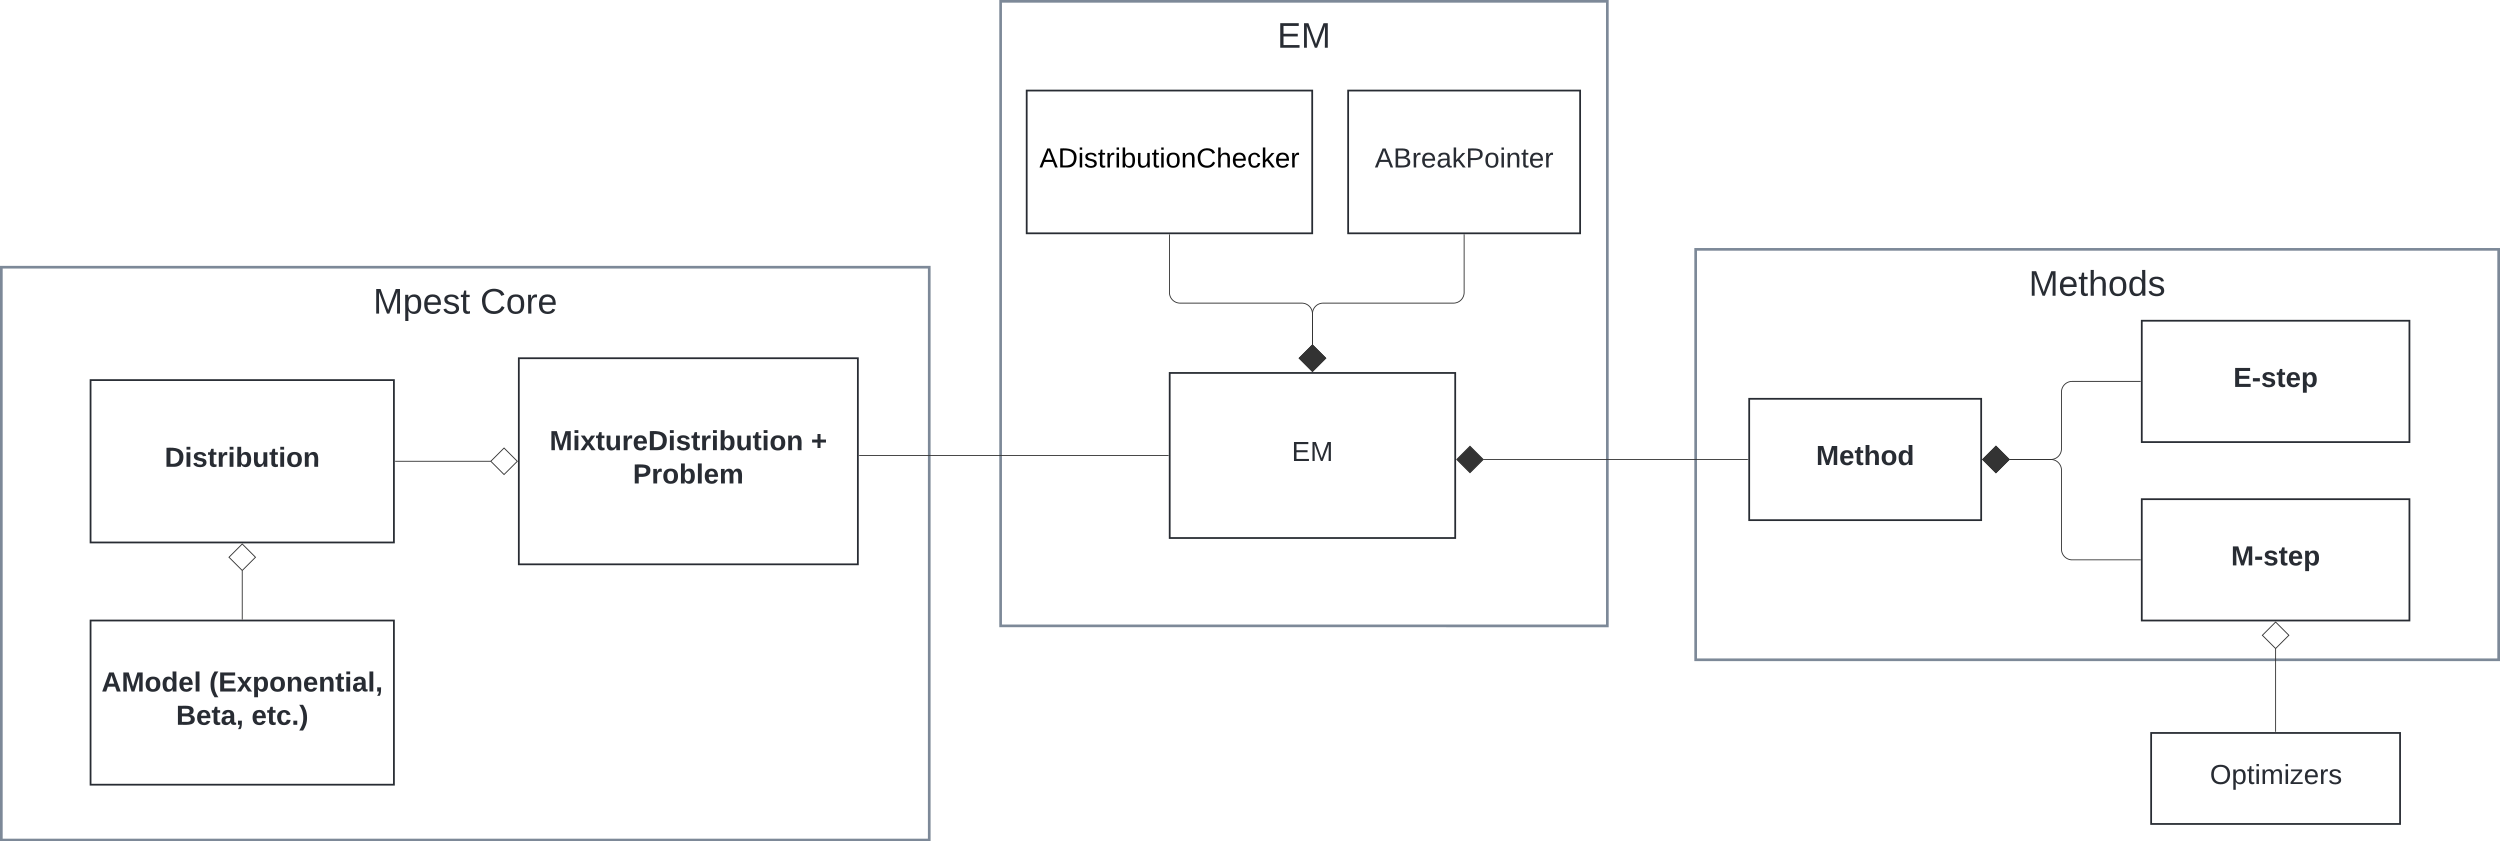 <svg xmlns="http://www.w3.org/2000/svg" xmlns:xlink="http://www.w3.org/1999/xlink" xmlns:lucid="lucid" width="2802" height="943"><g transform="translate(781.5 441.5)" lucid:page-tab-id="HWEp-vi-RSFO"><path d="M-1000-500h3500v1500h-3500z" fill="#fff"/><path d="M-780-142.02H260V500H-780z" stroke="#7d8998" stroke-width="3" fill="#fff" fill-opacity="0"/><use xlink:href="#a" transform="matrix(1,0,0,1,-780,-122.024) translate(416.833 32)"/><use xlink:href="#b" transform="matrix(1,0,0,1,-780,-122.024) translate(536.722 32)"/><path d="M1119-162.02h900v460h-900z" stroke="#7d8998" stroke-width="3" fill="#fff" fill-opacity="0"/><use xlink:href="#c" transform="matrix(1,0,0,1,1119,-142.024) translate(373.389 32)"/><path d="M340-440h680v700H340z" stroke="#7d8998" stroke-width="3" fill="#fff" fill-opacity="0"/><use xlink:href="#d" transform="matrix(1,0,0,1,340,-420) translate(310.056 32)"/><path d="M729.5-340h260v160h-260z" stroke="#282c33" stroke-width="2" fill="#fff"/><use xlink:href="#e" transform="matrix(1,0,0,1,737.5,-332) translate(21.883 78.222)"/><path d="M369.22-340h320v160h-320z" stroke="#282c33" stroke-width="2" fill="#fff"/><use xlink:href="#f" transform="matrix(1,0,0,1,377.221,-332) translate(6.253 78.222)"/><path d="M529.5-23.5h320v185h-320z" stroke="#282c33" stroke-width="2" fill="#fff"/><use xlink:href="#g" transform="matrix(1,0,0,1,537.5,-15.5) translate(128.71 90.722)"/><path d="M529.22-178.5v64.75a12 12 0 0 0 12 12H677.5a12 12 0 0 1 12 12v34.88" stroke="#333" fill="none"/><path d="M529.7-178.5h-.95v-.5h.95z" stroke="#333" stroke-width=".05" fill="#333"/><path d="M689.5-25.2l14.85-14.86L689.5-54.9l-14.85 14.84z" stroke="#333" fill="#333"/><path d="M859.5-178.5v64.75a12 12 0 0 1-12 12h-146a12 12 0 0 0-12 12v34.88" stroke="#333" fill="none"/><path d="M859.98-178.5H859v-.5h.96z" stroke="#333" stroke-width=".05" fill="#333"/><path d="M689.5-25.2l14.85-14.86L689.5-54.9l-14.85 14.84z" stroke="#333" fill="#333"/><path d="M1629.5 380h279v102h-279z" stroke="#282c33" stroke-width="2" fill="#fff"/><use xlink:href="#h" transform="matrix(1,0,0,1,1637.5,388) translate(57.852 49.222)"/><path d="M-680 253.98h340v184h-340z" stroke="#282c33" stroke-width="2" fill="#fff"/><use xlink:href="#i" transform="matrix(1,0,0,1,-672,261.976) translate(4.284 71.556)"/><use xlink:href="#j" transform="matrix(1,0,0,1,-672,261.976) translate(124.926 71.556)"/><use xlink:href="#k" transform="matrix(1,0,0,1,-672,261.976) translate(87.852 108.889)"/><use xlink:href="#l" transform="matrix(1,0,0,1,-672,261.976) translate(172.37 108.889)"/><path d="M-200-40h380v231h-380z" stroke="#282c33" stroke-width="2" fill="#fff"/><use xlink:href="#m" transform="matrix(1,0,0,1,-192,-32) translate(26.444 95.056)"/><use xlink:href="#n" transform="matrix(1,0,0,1,-192,-32) translate(319.407 95.056)"/><use xlink:href="#o" transform="matrix(1,0,0,1,-192,-32) translate(119.864 132.389)"/><path d="M528 69H181.5" stroke="#333" fill="none"/><path d="M528.5 69.47h-.5v-.94h.5zM181.5 69.47h-.5v-.94h.5z" stroke="#333" stroke-width=".05" fill="#333"/><path d="M1179 5.48h260v136h-260z" stroke="#282c33" stroke-width="2" fill="#fff"/><use xlink:href="#p" transform="matrix(1,0,0,1,1187,13.476) translate(66.907 66.222)"/><path d="M1619-82.02h300v136h-300z" stroke="#282c33" stroke-width="2" fill="#fff"/><use xlink:href="#q" transform="matrix(1,0,0,1,1627,-74.024) translate(94.599 66.222)"/><path d="M1619 117.98h300v136h-300z" stroke="#282c33" stroke-width="2" fill="#fff"/><use xlink:href="#r" transform="matrix(1,0,0,1,1627,125.976) translate(92.049 66.222)"/><path d="M1769 378.5v-93.15" stroke="#333" fill="none"/><path d="M1769.47 379h-.94v-.5h.94z" stroke="#333" stroke-width=".05" fill="#333"/><path d="M1769 255.68l-14.85 14.85 14.85 14.85 14.85-14.85z" stroke="#333" fill="#fff"/><path d="M1617.5-14.02H1541a12 12 0 0 0-12 12v63.5a12 12 0 0 1-12 12h-46.63" stroke="#333" fill="none"/><path d="M1618-13.55h-.5v-.95h.5z" stroke="#333" stroke-width=".05" fill="#333"/><path d="M1440.7 73.48l14.86 14.84 14.85-14.84-14.84-14.85z" stroke="#333" fill="#333"/><path d="M1617.5 185.98H1541a12 12 0 0 1-12-12v-88.5a12 12 0 0 0-12-12h-46.63" stroke="#333" fill="none"/><path d="M1618 186.45h-.5v-.95h.5z" stroke="#333" stroke-width=".05" fill="#333"/><path d="M1440.7 73.48l14.86 14.84 14.85-14.84-14.84-14.85z" stroke="#333" fill="#333"/><path d="M1177.5 73.48H880.88" stroke="#333" fill="none"/><path d="M1178 73.95h-.5V73h.5z" stroke="#333" stroke-width=".05" fill="#333"/><path d="M851.2 73.48l14.86 14.84 14.85-14.84-14.84-14.85z" stroke="#333" fill="#333"/><path d="M-680-15.5h340v182h-340z" stroke="#282c33" stroke-width="2" fill="#fff"/><use xlink:href="#s" transform="matrix(1,0,0,1,-672,-7.5) translate(75.019 89.222)"/><path d="M-510 252.48v-54.6" stroke="#333" fill="none"/><path d="M-509.52 252.98h-.96v-.52h.96z" stroke="#333" stroke-width=".05" fill="#333"/><path d="M-510 168.2l-14.85 14.86L-510 197.9l14.85-14.84z" stroke="#333" fill="#fff"/><path d="M-338.5 75.5h107.13" stroke="#333" fill="none"/><path d="M-338.5 75.97h-.5v-.94h.5z" stroke="#333" stroke-width=".05" fill="#333"/><path d="M-201.7 75.5l-14.86-14.85-14.85 14.85 14.84 14.85z" stroke="#333" fill="#fff"/><defs><path fill="#282c33" d="M240 0l2-218c-23 76-54 145-80 218h-23L58-218 59 0H30v-248h44l77 211c21-75 51-140 76-211h43V0h-30" id="t"/><path fill="#282c33" d="M115-194c55 1 70 41 70 98S169 2 115 4C84 4 66-9 55-30l1 105H24l-1-265h31l2 30c10-21 28-34 59-34zm-8 174c40 0 45-34 45-75s-6-73-45-74c-42 0-51 32-51 76 0 43 10 73 51 73" id="u"/><path fill="#282c33" d="M100-194c63 0 86 42 84 106H49c0 40 14 67 53 68 26 1 43-12 49-29l28 8c-11 28-37 45-77 45C44 4 14-33 15-96c1-61 26-98 85-98zm52 81c6-60-76-77-97-28-3 7-6 17-6 28h103" id="v"/><path fill="#282c33" d="M135-143c-3-34-86-38-87 0 15 53 115 12 119 90S17 21 10-45l28-5c4 36 97 45 98 0-10-56-113-15-118-90-4-57 82-63 122-42 12 7 21 19 24 35" id="w"/><path fill="#282c33" d="M59-47c-2 24 18 29 38 22v24C64 9 27 4 27-40v-127H5v-23h24l9-43h21v43h35v23H59v120" id="x"/><g id="a"><use transform="matrix(0.111,0,0,0.111,0,0)" xlink:href="#t"/><use transform="matrix(0.111,0,0,0.111,33.222,0)" xlink:href="#u"/><use transform="matrix(0.111,0,0,0.111,55.444,0)" xlink:href="#v"/><use transform="matrix(0.111,0,0,0.111,77.667,0)" xlink:href="#w"/><use transform="matrix(0.111,0,0,0.111,97.667,0)" xlink:href="#x"/></g><path fill="#282c33" d="M212-179c-10-28-35-45-73-45-59 0-87 40-87 99 0 60 29 101 89 101 43 0 62-24 78-52l27 14C228-24 195 4 139 4 59 4 22-46 18-125c-6-104 99-153 187-111 19 9 31 26 39 46" id="y"/><path fill="#282c33" d="M100-194c62-1 85 37 85 99 1 63-27 99-86 99S16-35 15-95c0-66 28-99 85-99zM99-20c44 1 53-31 53-75 0-43-8-75-51-75s-53 32-53 75 10 74 51 75" id="z"/><path fill="#282c33" d="M114-163C36-179 61-72 57 0H25l-1-190h30c1 12-1 29 2 39 6-27 23-49 58-41v29" id="A"/><g id="b"><use transform="matrix(0.111,0,0,0.111,0,0)" xlink:href="#y"/><use transform="matrix(0.111,0,0,0.111,28.778,0)" xlink:href="#z"/><use transform="matrix(0.111,0,0,0.111,51,0)" xlink:href="#A"/><use transform="matrix(0.111,0,0,0.111,64.222,0)" xlink:href="#v"/></g><path fill="#282c33" d="M106-169C34-169 62-67 57 0H25v-261h32l-1 103c12-21 28-36 61-36 89 0 53 116 60 194h-32v-121c2-32-8-49-39-48" id="B"/><path fill="#282c33" d="M85-194c31 0 48 13 60 33l-1-100h32l1 261h-30c-2-10 0-23-3-31C134-8 116 4 85 4 32 4 16-35 15-94c0-66 23-100 70-100zm9 24c-40 0-46 34-46 75 0 40 6 74 45 74 42 0 51-32 51-76 0-42-9-74-50-73" id="C"/><g id="c"><use transform="matrix(0.111,0,0,0.111,0,0)" xlink:href="#t"/><use transform="matrix(0.111,0,0,0.111,33.222,0)" xlink:href="#v"/><use transform="matrix(0.111,0,0,0.111,55.444,0)" xlink:href="#x"/><use transform="matrix(0.111,0,0,0.111,66.556,0)" xlink:href="#B"/><use transform="matrix(0.111,0,0,0.111,88.778,0)" xlink:href="#z"/><use transform="matrix(0.111,0,0,0.111,111,0)" xlink:href="#C"/><use transform="matrix(0.111,0,0,0.111,133.222,0)" xlink:href="#w"/></g><path fill="#282c33" d="M30 0v-248h187v28H63v79h144v27H63v87h162V0H30" id="D"/><g id="d"><use transform="matrix(0.111,0,0,0.111,0,0)" xlink:href="#D"/><use transform="matrix(0.111,0,0,0.111,26.667,0)" xlink:href="#t"/></g><path fill="#282c33" d="M205 0l-28-72H64L36 0H1l101-248h38L239 0h-34zm-38-99l-47-123c-12 45-31 82-46 123h93" id="E"/><path fill="#282c33" d="M160-131c35 5 61 23 61 61C221 17 115-2 30 0v-248c76 3 177-17 177 60 0 33-19 50-47 57zm-97-11c50-1 110 9 110-42 0-47-63-36-110-37v79zm0 115c55-2 124 14 124-45 0-56-70-42-124-44v89" id="F"/><path fill="#282c33" d="M141-36C126-15 110 5 73 4 37 3 15-17 15-53c-1-64 63-63 125-63 3-35-9-54-41-54-24 1-41 7-42 31l-33-3c5-37 33-52 76-52 45 0 72 20 72 64v82c-1 20 7 32 28 27v20c-31 9-61-2-59-35zM48-53c0 20 12 33 32 33 41-3 63-29 60-74-43 2-92-5-92 41" id="G"/><path fill="#282c33" d="M143 0L79-87 56-68V0H24v-261h32v163l83-92h37l-77 82L181 0h-38" id="H"/><path fill="#282c33" d="M30-248c87 1 191-15 191 75 0 78-77 80-158 76V0H30v-248zm33 125c57 0 124 11 124-50 0-59-68-47-124-48v98" id="I"/><path fill="#282c33" d="M24-231v-30h32v30H24zM24 0v-190h32V0H24" id="J"/><path fill="#282c33" d="M117-194c89-4 53 116 60 194h-32v-121c0-31-8-49-39-48C34-167 62-67 57 0H25l-1-190h30c1 10-1 24 2 32 11-22 29-35 61-36" id="K"/><g id="e"><use transform="matrix(0.086,0,0,0.086,0,0)" xlink:href="#E"/><use transform="matrix(0.086,0,0,0.086,20.741,0)" xlink:href="#F"/><use transform="matrix(0.086,0,0,0.086,41.481,0)" xlink:href="#A"/><use transform="matrix(0.086,0,0,0.086,51.765,0)" xlink:href="#v"/><use transform="matrix(0.086,0,0,0.086,69.049,0)" xlink:href="#G"/><use transform="matrix(0.086,0,0,0.086,86.333,0)" xlink:href="#H"/><use transform="matrix(0.086,0,0,0.086,101.889,0)" xlink:href="#I"/><use transform="matrix(0.086,0,0,0.086,122.63,0)" xlink:href="#z"/><use transform="matrix(0.086,0,0,0.086,139.914,0)" xlink:href="#J"/><use transform="matrix(0.086,0,0,0.086,146.741,0)" xlink:href="#K"/><use transform="matrix(0.086,0,0,0.086,164.025,0)" xlink:href="#x"/><use transform="matrix(0.086,0,0,0.086,172.667,0)" xlink:href="#v"/><use transform="matrix(0.086,0,0,0.086,189.951,0)" xlink:href="#A"/></g><path d="M205 0l-28-72H64L36 0H1l101-248h38L239 0h-34zm-38-99l-47-123c-12 45-31 82-46 123h93" id="L"/><path d="M30-248c118-7 216 8 213 122C240-48 200 0 122 0H30v-248zM63-27c89 8 146-16 146-99s-60-101-146-95v194" id="M"/><path d="M24-231v-30h32v30H24zM24 0v-190h32V0H24" id="N"/><path d="M135-143c-3-34-86-38-87 0 15 53 115 12 119 90S17 21 10-45l28-5c4 36 97 45 98 0-10-56-113-15-118-90-4-57 82-63 122-42 12 7 21 19 24 35" id="O"/><path d="M59-47c-2 24 18 29 38 22v24C64 9 27 4 27-40v-127H5v-23h24l9-43h21v43h35v23H59v120" id="P"/><path d="M114-163C36-179 61-72 57 0H25l-1-190h30c1 12-1 29 2 39 6-27 23-49 58-41v29" id="Q"/><path d="M115-194c53 0 69 39 70 98 0 66-23 100-70 100C84 3 66-7 56-30L54 0H23l1-261h32v101c10-23 28-34 59-34zm-8 174c40 0 45-34 45-75 0-40-5-75-45-74-42 0-51 32-51 76 0 43 10 73 51 73" id="R"/><path d="M84 4C-5 8 30-112 23-190h32v120c0 31 7 50 39 49 72-2 45-101 50-169h31l1 190h-30c-1-10 1-25-2-33-11 22-28 36-60 37" id="S"/><path d="M100-194c62-1 85 37 85 99 1 63-27 99-86 99S16-35 15-95c0-66 28-99 85-99zM99-20c44 1 53-31 53-75 0-43-8-75-51-75s-53 32-53 75 10 74 51 75" id="T"/><path d="M117-194c89-4 53 116 60 194h-32v-121c0-31-8-49-39-48C34-167 62-67 57 0H25l-1-190h30c1 10-1 24 2 32 11-22 29-35 61-36" id="U"/><path d="M212-179c-10-28-35-45-73-45-59 0-87 40-87 99 0 60 29 101 89 101 43 0 62-24 78-52l27 14C228-24 195 4 139 4 59 4 22-46 18-125c-6-104 99-153 187-111 19 9 31 26 39 46" id="V"/><path d="M106-169C34-169 62-67 57 0H25v-261h32l-1 103c12-21 28-36 61-36 89 0 53 116 60 194h-32v-121c2-32-8-49-39-48" id="W"/><path d="M100-194c63 0 86 42 84 106H49c0 40 14 67 53 68 26 1 43-12 49-29l28 8c-11 28-37 45-77 45C44 4 14-33 15-96c1-61 26-98 85-98zm52 81c6-60-76-77-97-28-3 7-6 17-6 28h103" id="X"/><path d="M96-169c-40 0-48 33-48 73s9 75 48 75c24 0 41-14 43-38l32 2c-6 37-31 61-74 61-59 0-76-41-82-99-10-93 101-131 147-64 4 7 5 14 7 22l-32 3c-4-21-16-35-41-35" id="Y"/><path d="M143 0L79-87 56-68V0H24v-261h32v163l83-92h37l-77 82L181 0h-38" id="Z"/><g id="f"><use transform="matrix(0.086,0,0,0.086,0,0)" xlink:href="#L"/><use transform="matrix(0.086,0,0,0.086,20.741,0)" xlink:href="#M"/><use transform="matrix(0.086,0,0,0.086,43.123,0)" xlink:href="#N"/><use transform="matrix(0.086,0,0,0.086,49.951,0)" xlink:href="#O"/><use transform="matrix(0.086,0,0,0.086,65.506,0)" xlink:href="#P"/><use transform="matrix(0.086,0,0,0.086,74.148,0)" xlink:href="#Q"/><use transform="matrix(0.086,0,0,0.086,84.432,0)" xlink:href="#N"/><use transform="matrix(0.086,0,0,0.086,91.259,0)" xlink:href="#R"/><use transform="matrix(0.086,0,0,0.086,108.543,0)" xlink:href="#S"/><use transform="matrix(0.086,0,0,0.086,125.827,0)" xlink:href="#P"/><use transform="matrix(0.086,0,0,0.086,134.469,0)" xlink:href="#N"/><use transform="matrix(0.086,0,0,0.086,141.296,0)" xlink:href="#T"/><use transform="matrix(0.086,0,0,0.086,158.58,0)" xlink:href="#U"/><use transform="matrix(0.086,0,0,0.086,175.864,0)" xlink:href="#V"/><use transform="matrix(0.086,0,0,0.086,198.247,0)" xlink:href="#W"/><use transform="matrix(0.086,0,0,0.086,215.531,0)" xlink:href="#X"/><use transform="matrix(0.086,0,0,0.086,232.815,0)" xlink:href="#Y"/><use transform="matrix(0.086,0,0,0.086,248.37,0)" xlink:href="#Z"/><use transform="matrix(0.086,0,0,0.086,263.926,0)" xlink:href="#X"/><use transform="matrix(0.086,0,0,0.086,281.21,0)" xlink:href="#Q"/></g><g id="g"><use transform="matrix(0.086,0,0,0.086,0,0)" xlink:href="#D"/><use transform="matrix(0.086,0,0,0.086,20.741,0)" xlink:href="#t"/></g><path fill="#282c33" d="M140-251c81 0 123 46 123 126C263-46 219 4 140 4 59 4 17-45 17-125s42-126 123-126zm0 227c63 0 89-41 89-101s-29-99-89-99c-61 0-89 39-89 99S79-25 140-24" id="aa"/><path fill="#282c33" d="M210-169c-67 3-38 105-44 169h-31v-121c0-29-5-50-35-48C34-165 62-65 56 0H25l-1-190h30c1 10-1 24 2 32 10-44 99-50 107 0 11-21 27-35 58-36 85-2 47 119 55 194h-31v-121c0-29-5-49-35-48" id="ab"/><path fill="#282c33" d="M9 0v-24l116-142H16v-24h144v24L44-24h123V0H9" id="ac"/><g id="h"><use transform="matrix(0.086,0,0,0.086,0,0)" xlink:href="#aa"/><use transform="matrix(0.086,0,0,0.086,24.198,0)" xlink:href="#u"/><use transform="matrix(0.086,0,0,0.086,41.481,0)" xlink:href="#x"/><use transform="matrix(0.086,0,0,0.086,50.123,0)" xlink:href="#J"/><use transform="matrix(0.086,0,0,0.086,56.951,0)" xlink:href="#ab"/><use transform="matrix(0.086,0,0,0.086,82.79,0)" xlink:href="#J"/><use transform="matrix(0.086,0,0,0.086,89.617,0)" xlink:href="#ac"/><use transform="matrix(0.086,0,0,0.086,105.173,0)" xlink:href="#v"/><use transform="matrix(0.086,0,0,0.086,122.457,0)" xlink:href="#A"/><use transform="matrix(0.086,0,0,0.086,132.741,0)" xlink:href="#w"/></g><path fill="#282c33" d="M199 0l-22-63H83L61 0H9l90-248h61L250 0h-51zm-33-102l-36-108c-10 38-24 72-36 108h72" id="ad"/><path fill="#282c33" d="M230 0l2-204L168 0h-37L68-204 70 0H24v-248h70l56 185 57-185h69V0h-46" id="ae"/><path fill="#282c33" d="M110-194c64 0 96 36 96 99 0 64-35 99-97 99-61 0-95-36-95-99 0-62 34-99 96-99zm-1 164c35 0 45-28 45-65 0-40-10-65-43-65-34 0-45 26-45 65 0 36 10 65 43 65" id="af"/><path fill="#282c33" d="M88-194c31-1 46 15 58 34l-1-101h50l1 261h-48c-2-10 0-23-3-31C134-8 116 4 84 4 32 4 16-41 15-95c0-56 19-97 73-99zm17 164c33 0 40-30 41-66 1-37-9-64-41-64s-38 30-39 65c0 43 13 65 39 65" id="ag"/><path fill="#282c33" d="M185-48c-13 30-37 53-82 52C43 2 14-33 14-96s30-98 90-98c62 0 83 45 84 108H66c0 31 8 55 39 56 18 0 30-7 34-22zm-45-69c5-46-57-63-70-21-2 6-4 13-4 21h74" id="ah"/><path fill="#282c33" d="M25 0v-261h50V0H25" id="ai"/><g id="i"><use transform="matrix(0.086,0,0,0.086,0,0)" xlink:href="#ad"/><use transform="matrix(0.086,0,0,0.086,22.383,0)" xlink:href="#ae"/><use transform="matrix(0.086,0,0,0.086,48.222,0)" xlink:href="#af"/><use transform="matrix(0.086,0,0,0.086,67.148,0)" xlink:href="#ag"/><use transform="matrix(0.086,0,0,0.086,86.074,0)" xlink:href="#ah"/><use transform="matrix(0.086,0,0,0.086,103.358,0)" xlink:href="#ai"/></g><path fill="#282c33" d="M67-93c0 74 22 123 53 168H70C40 30 18-18 18-93s22-123 52-168h50c-32 44-53 94-53 168" id="aj"/><path fill="#282c33" d="M24 0v-248h195v40H76v63h132v40H76v65h150V0H24" id="ak"/><path fill="#282c33" d="M144 0l-44-69L55 0H2l70-98-66-92h53l41 62 40-62h54l-67 91 71 99h-54" id="al"/><path fill="#282c33" d="M135-194c53 0 70 44 70 98 0 56-19 98-73 100-31 1-45-17-59-34 3 33 2 69 2 105H25l-1-265h48c2 10 0 23 3 31 11-24 29-35 60-35zM114-30c33 0 39-31 40-66 0-38-9-64-40-64-56 0-55 130 0 130" id="am"/><path fill="#282c33" d="M135-194c87-1 58 113 63 194h-50c-7-57 23-157-34-157-59 0-34 97-39 157H25l-1-190h47c2 12-1 28 3 38 12-26 28-41 61-42" id="an"/><path fill="#282c33" d="M115-3C79 11 28 4 28-45v-112H4v-33h27l15-45h31v45h36v33H77v99c-1 23 16 31 38 25v30" id="ao"/><path fill="#282c33" d="M25-224v-37h50v37H25zM25 0v-190h50V0H25" id="ap"/><path fill="#282c33" d="M133-34C117-15 103 5 69 4 32 3 11-16 11-54c-1-60 55-63 116-61 1-26-3-47-28-47-18 1-26 9-28 27l-52-2c7-38 36-58 82-57s74 22 75 68l1 82c-1 14 12 18 25 15v27c-30 8-71 5-69-32zm-48 3c29 0 43-24 42-57-32 0-66-3-65 30 0 17 8 27 23 27" id="aq"/><path fill="#282c33" d="M76-54c-1 42 2 86-19 110H24C36 42 46 24 48 0H25v-54h51" id="ar"/><g id="j"><use transform="matrix(0.086,0,0,0.086,0,0)" xlink:href="#aj"/><use transform="matrix(0.086,0,0,0.086,10.284,0)" xlink:href="#ak"/><use transform="matrix(0.086,0,0,0.086,31.025,0)" xlink:href="#al"/><use transform="matrix(0.086,0,0,0.086,48.309,0)" xlink:href="#am"/><use transform="matrix(0.086,0,0,0.086,67.235,0)" xlink:href="#af"/><use transform="matrix(0.086,0,0,0.086,86.16,0)" xlink:href="#an"/><use transform="matrix(0.086,0,0,0.086,105.086,0)" xlink:href="#ah"/><use transform="matrix(0.086,0,0,0.086,122.37,0)" xlink:href="#an"/><use transform="matrix(0.086,0,0,0.086,141.296,0)" xlink:href="#ao"/><use transform="matrix(0.086,0,0,0.086,151.58,0)" xlink:href="#ap"/><use transform="matrix(0.086,0,0,0.086,160.222,0)" xlink:href="#aq"/><use transform="matrix(0.086,0,0,0.086,177.506,0)" xlink:href="#ai"/><use transform="matrix(0.086,0,0,0.086,186.148,0)" xlink:href="#ar"/></g><path fill="#282c33" d="M182-130c37 4 62 22 62 59C244 23 116-4 24 0v-248c84 5 203-23 205 63 0 31-19 50-47 55zM76-148c40-3 101 13 101-30 0-44-60-28-101-31v61zm0 110c48-3 116 14 116-37 0-48-69-32-116-35v72" id="as"/><g id="k"><use transform="matrix(0.086,0,0,0.086,0,0)" xlink:href="#as"/><use transform="matrix(0.086,0,0,0.086,22.383,0)" xlink:href="#ah"/><use transform="matrix(0.086,0,0,0.086,39.667,0)" xlink:href="#ao"/><use transform="matrix(0.086,0,0,0.086,49.951,0)" xlink:href="#aq"/><use transform="matrix(0.086,0,0,0.086,67.235,0)" xlink:href="#ar"/></g><path fill="#282c33" d="M190-63c-7 42-38 67-86 67-59 0-84-38-90-98-12-110 154-137 174-36l-49 2c-2-19-15-32-35-32-30 0-35 28-38 64-6 74 65 87 74 30" id="at"/><path fill="#282c33" d="M24 0v-54h51V0H24" id="au"/><path fill="#282c33" d="M102-93c0 74-22 123-52 168H0C30 29 54-18 53-93c0-74-22-123-53-168h50c30 45 52 94 52 168" id="av"/><g id="l"><use transform="matrix(0.086,0,0,0.086,0,0)" xlink:href="#ah"/><use transform="matrix(0.086,0,0,0.086,17.284,0)" xlink:href="#ao"/><use transform="matrix(0.086,0,0,0.086,27.568,0)" xlink:href="#at"/><use transform="matrix(0.086,0,0,0.086,44.852,0)" xlink:href="#au"/><use transform="matrix(0.086,0,0,0.086,53.494,0)" xlink:href="#av"/></g><path fill="#282c33" d="M85 4C-2 5 27-109 22-190h50c7 57-23 150 33 157 60-5 35-97 40-157h50l1 190h-47c-2-12 1-28-3-38-12 25-28 42-61 42" id="aw"/><path fill="#282c33" d="M135-150c-39-12-60 13-60 57V0H25l-1-190h47c2 13-1 29 3 40 6-28 27-53 61-41v41" id="ax"/><path fill="#282c33" d="M24-248c120-7 223 5 221 122C244-46 201 0 124 0H24v-248zM76-40c74 7 117-18 117-86 0-67-45-88-117-82v168" id="ay"/><path fill="#282c33" d="M137-138c1-29-70-34-71-4 15 46 118 7 119 86 1 83-164 76-172 9l43-7c4 19 20 25 44 25 33 8 57-30 24-41C81-84 22-81 20-136c-2-80 154-74 161-7" id="az"/><path fill="#282c33" d="M135-194c52 0 70 43 70 98 0 56-19 99-73 100-30 1-46-15-58-35L72 0H24l1-261h50v104c11-23 29-37 60-37zM114-30c31 0 40-27 40-66 0-37-7-63-39-63s-41 28-41 65c0 36 8 64 40 64" id="aA"/><g id="m"><use transform="matrix(0.086,0,0,0.086,0,0)" xlink:href="#ae"/><use transform="matrix(0.086,0,0,0.086,25.84,0)" xlink:href="#ap"/><use transform="matrix(0.086,0,0,0.086,34.481,0)" xlink:href="#al"/><use transform="matrix(0.086,0,0,0.086,51.765,0)" xlink:href="#ao"/><use transform="matrix(0.086,0,0,0.086,62.049,0)" xlink:href="#aw"/><use transform="matrix(0.086,0,0,0.086,80.975,0)" xlink:href="#ax"/><use transform="matrix(0.086,0,0,0.086,93.074,0)" xlink:href="#ah"/><use transform="matrix(0.086,0,0,0.086,110.358,0)" xlink:href="#ay"/><use transform="matrix(0.086,0,0,0.086,132.741,0)" xlink:href="#ap"/><use transform="matrix(0.086,0,0,0.086,141.383,0)" xlink:href="#az"/><use transform="matrix(0.086,0,0,0.086,158.667,0)" xlink:href="#ao"/><use transform="matrix(0.086,0,0,0.086,168.951,0)" xlink:href="#ax"/><use transform="matrix(0.086,0,0,0.086,181.049,0)" xlink:href="#ap"/><use transform="matrix(0.086,0,0,0.086,189.691,0)" xlink:href="#aA"/><use transform="matrix(0.086,0,0,0.086,208.617,0)" xlink:href="#aw"/><use transform="matrix(0.086,0,0,0.086,227.543,0)" xlink:href="#ao"/><use transform="matrix(0.086,0,0,0.086,237.827,0)" xlink:href="#ap"/><use transform="matrix(0.086,0,0,0.086,246.469,0)" xlink:href="#af"/><use transform="matrix(0.086,0,0,0.086,265.395,0)" xlink:href="#an"/></g><path fill="#282c33" d="M125-100v72H85v-72H15v-39h70v-72h40v72h71v39h-71" id="aB"/><use transform="matrix(0.086,0,0,0.086,0,0)" xlink:href="#aB" id="n"/><path fill="#282c33" d="M24-248c93 1 206-16 204 79-1 75-69 88-152 82V0H24v-248zm52 121c47 0 100 7 100-41 0-47-54-39-100-39v80" id="aC"/><path fill="#282c33" d="M220-157c-53 9-28 100-34 157h-49v-107c1-27-5-49-29-50C55-147 81-57 75 0H25l-1-190h47c2 12-1 28 3 38 10-53 101-56 108 0 13-22 24-43 59-42 82 1 51 116 57 194h-49v-107c-1-25-5-48-29-50" id="aD"/><g id="o"><use transform="matrix(0.086,0,0,0.086,0,0)" xlink:href="#aC"/><use transform="matrix(0.086,0,0,0.086,20.741,0)" xlink:href="#ax"/><use transform="matrix(0.086,0,0,0.086,32.84,0)" xlink:href="#af"/><use transform="matrix(0.086,0,0,0.086,51.765,0)" xlink:href="#aA"/><use transform="matrix(0.086,0,0,0.086,70.691,0)" xlink:href="#ai"/><use transform="matrix(0.086,0,0,0.086,79.333,0)" xlink:href="#ah"/><use transform="matrix(0.086,0,0,0.086,96.617,0)" xlink:href="#aD"/></g><path fill="#282c33" d="M114-157C55-157 80-60 75 0H25v-261h50l-1 109c12-26 28-41 61-42 86-1 58 113 63 194h-50c-7-57 23-157-34-157" id="aE"/><g id="p"><use transform="matrix(0.086,0,0,0.086,0,0)" xlink:href="#ae"/><use transform="matrix(0.086,0,0,0.086,25.84,0)" xlink:href="#ah"/><use transform="matrix(0.086,0,0,0.086,43.123,0)" xlink:href="#ao"/><use transform="matrix(0.086,0,0,0.086,53.407,0)" xlink:href="#aE"/><use transform="matrix(0.086,0,0,0.086,72.333,0)" xlink:href="#af"/><use transform="matrix(0.086,0,0,0.086,91.259,0)" xlink:href="#ag"/></g><path fill="#282c33" d="M14-72v-43h91v43H14" id="aF"/><g id="q"><use transform="matrix(0.086,0,0,0.086,0,0)" xlink:href="#ak"/><use transform="matrix(0.086,0,0,0.086,20.741,0)" xlink:href="#aF"/><use transform="matrix(0.086,0,0,0.086,31.025,0)" xlink:href="#az"/><use transform="matrix(0.086,0,0,0.086,48.309,0)" xlink:href="#ao"/><use transform="matrix(0.086,0,0,0.086,58.593,0)" xlink:href="#ah"/><use transform="matrix(0.086,0,0,0.086,75.877,0)" xlink:href="#am"/></g><g id="r"><use transform="matrix(0.086,0,0,0.086,0,0)" xlink:href="#ae"/><use transform="matrix(0.086,0,0,0.086,25.84,0)" xlink:href="#aF"/><use transform="matrix(0.086,0,0,0.086,36.123,0)" xlink:href="#az"/><use transform="matrix(0.086,0,0,0.086,53.407,0)" xlink:href="#ao"/><use transform="matrix(0.086,0,0,0.086,63.691,0)" xlink:href="#ah"/><use transform="matrix(0.086,0,0,0.086,80.975,0)" xlink:href="#am"/></g><g id="s"><use transform="matrix(0.086,0,0,0.086,0,0)" xlink:href="#ay"/><use transform="matrix(0.086,0,0,0.086,22.383,0)" xlink:href="#ap"/><use transform="matrix(0.086,0,0,0.086,31.025,0)" xlink:href="#az"/><use transform="matrix(0.086,0,0,0.086,48.309,0)" xlink:href="#ao"/><use transform="matrix(0.086,0,0,0.086,58.593,0)" xlink:href="#ax"/><use transform="matrix(0.086,0,0,0.086,70.691,0)" xlink:href="#ap"/><use transform="matrix(0.086,0,0,0.086,79.333,0)" xlink:href="#aA"/><use transform="matrix(0.086,0,0,0.086,98.259,0)" xlink:href="#aw"/><use transform="matrix(0.086,0,0,0.086,117.185,0)" xlink:href="#ao"/><use transform="matrix(0.086,0,0,0.086,127.469,0)" xlink:href="#ap"/><use transform="matrix(0.086,0,0,0.086,136.111,0)" xlink:href="#af"/><use transform="matrix(0.086,0,0,0.086,155.037,0)" xlink:href="#an"/></g></defs></g></svg>
